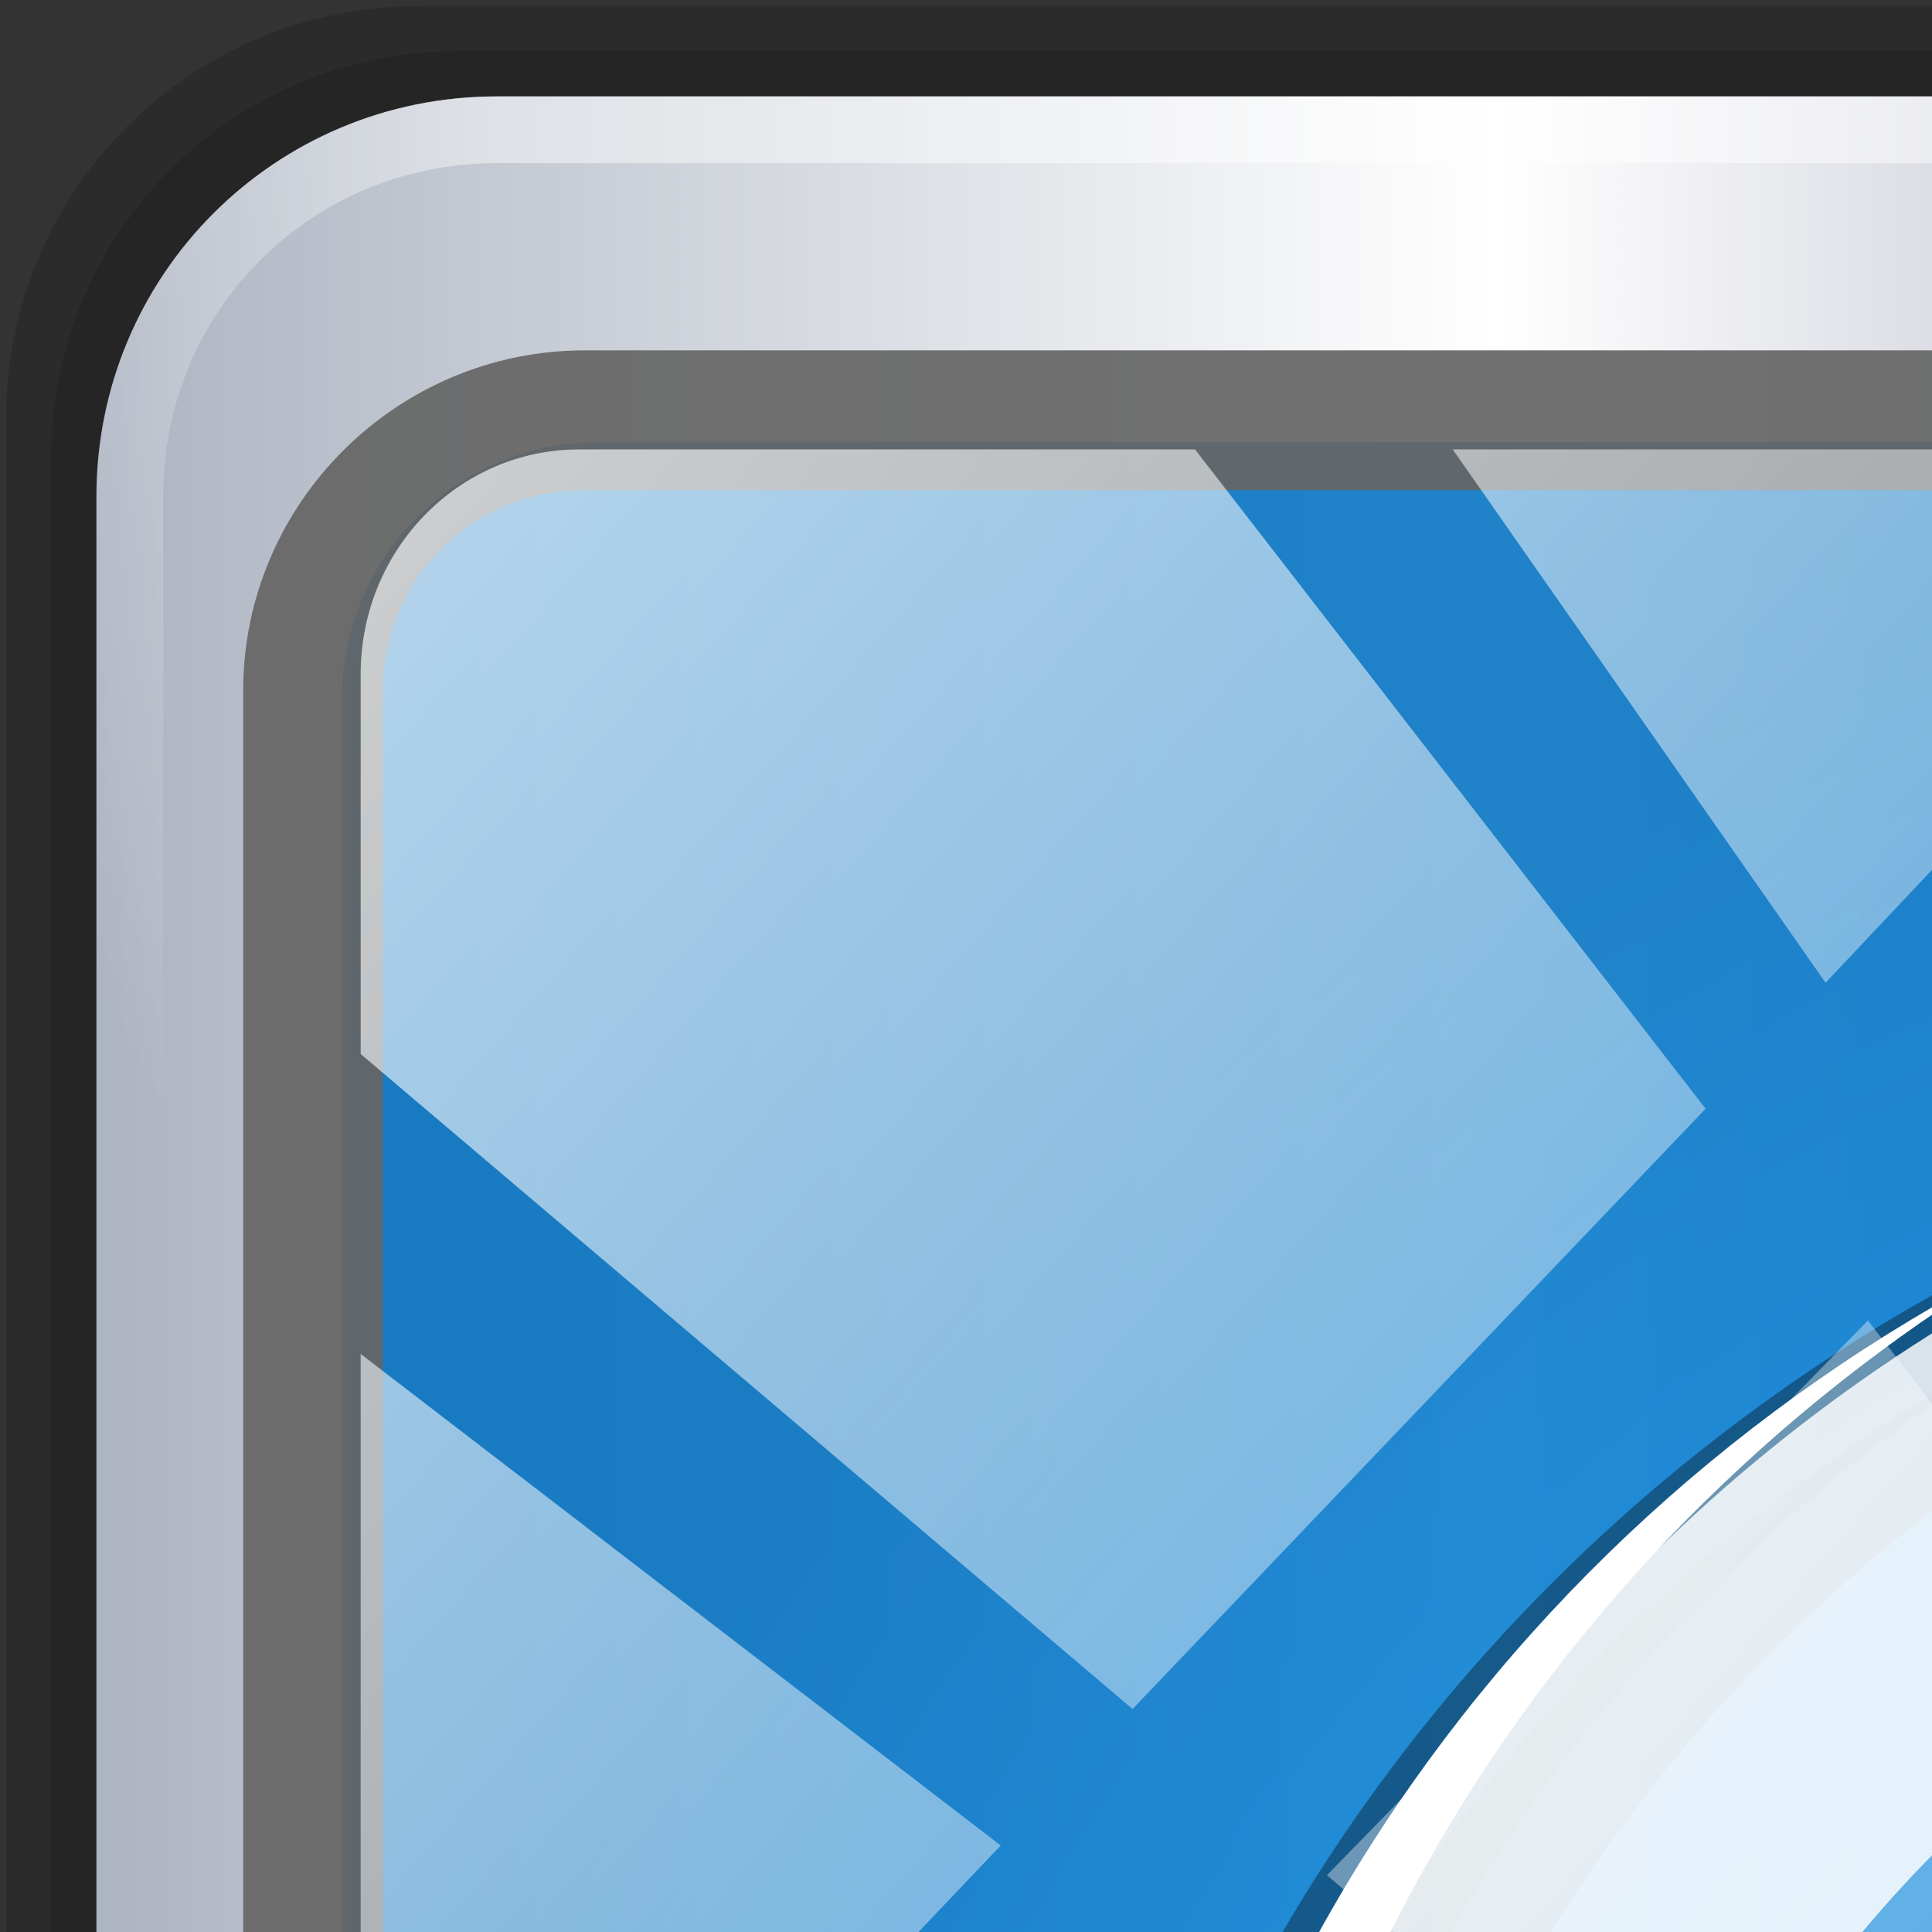 <?xml version="1.0" encoding="UTF-8" standalone="no"?>
<!-- Created with Inkscape (http://www.inkscape.org/) -->

<svg
   xmlns:dc="http://purl.org/dc/elements/1.1/"
   xmlns:cc="http://creativecommons.org/ns#"
   xmlns:rdf="http://www.w3.org/1999/02/22-rdf-syntax-ns#"
   xmlns:svg="http://www.w3.org/2000/svg"
   xmlns="http://www.w3.org/2000/svg"
   xmlns:xlink="http://www.w3.org/1999/xlink"
   xmlns:sodipodi="http://sodipodi.sourceforge.net/DTD/sodipodi-0.dtd"
   xmlns:inkscape="http://www.inkscape.org/namespaces/inkscape"
   width="32"
   height="32"
   viewBox="0 0 32 32"
   version="1.1"
   id="svg1072"
   inkscape:version="0.92.2 5c3e80d, 2017-08-06"
   sodipodi:docname="emblem-resynk.svg">
  <rect x="0" y="0" width="32" height="32" fill="#333333" stroke="none"/>
  <defs
     id="defs1066">
    <linearGradient
       y2="14.514"
       x2="50.528"
       y1="-28.642"
       x1="2.771"
       gradientUnits="userSpaceOnUse"
       id="linearGradient4967"
       xlink:href="#linearGradient4125"
       inkscape:collect="always" />
    <linearGradient
       inkscape:collect="always"
       id="linearGradient4125">
      <stop
         style="stop-color:#ffffff;stop-opacity:1;"
         offset="0"
         id="stop4127" />
      <stop
         style="stop-color:#ffffff;stop-opacity:0;"
         offset="1"
         id="stop4129" />
    </linearGradient>
    <clipPath
       id="clipPath4156-4-6-1"
       clipPathUnits="userSpaceOnUse">
      <path
         inkscape:connector-curvature="0"
         id="path4158-0-3-2"
         d="m 27.046,-55.695 -14.214,13.321 h 0.061 l 15.653,21.771 10.231,-10.546 C 38.562,-32.302 27.468,-54.819 27.046,-55.695 Z M 9.647,-39.383 -5.241,-25.321 15.988,-7.806 26.372,-18.383 Z m 31.491,12.951 -9.741,9.714 8.945,12.458 7.781,-7.555 z m -49.84,4.379 -13.754,12.982 26.283,13.846 0.061,-0.062 -0.123,-0.062 L 13.599,-5.401 -8.702,-22.053 Z m 38.015,7.401 -9.803,9.775 11.579,9.559 7.628,-7.401 -8.669,-11.009 z m 20.187,5.674 -7.383,7.216 6.188,8.542 5.82,-6.137 z m -32.195,6.322 -9.557,9.498 13.662,7.185 7.934,-7.678 z m 23.312,2.374 -7.107,6.938 8.363,6.907 5.361,-5.674 -0.061,-0.092 -0.092,0.123 -6.464,-8.203 z m -8.73,8.542 -7.505,7.339 10.354,5.458 c 1.397,-1.321 5.675,-6.123 5.851,-6.322 z"
         style="opacity:0.6;fill:#ffffff;fill-opacity:1;stroke:none" />
    </clipPath>
    <radialGradient
       inkscape:collect="always"
       xlink:href="#linearGradient4125"
       id="radialGradient4992"
       gradientUnits="userSpaceOnUse"
       gradientTransform="matrix(0.973,0,0,0.049,32.766,1105.27)"
       cx="13.948"
       cy="44.893"
       fx="13.948"
       fy="44.893"
       r="43.199" />
    <radialGradient
       inkscape:collect="always"
       xlink:href="#linearGradient4125"
       id="radialGradient3833-1"
       gradientUnits="userSpaceOnUse"
       gradientTransform="matrix(0.886,0,0,0.049,1055.941,-89.548)"
       cx="13.948"
       cy="44.893"
       fx="13.948"
       fy="44.893"
       r="43.199" />
    <radialGradient
       gradientUnits="userSpaceOnUse"
       gradientTransform="matrix(0.998,0,0,0.912,0.1,1030.583)"
       r="42.423"
       fy="46"
       fx="48"
       cy="46"
       cx="48"
       id="radialGradient5037"
       xlink:href="#linearGradient5029"
       inkscape:collect="always" />
    <linearGradient
       id="linearGradient5029">
      <stop
         id="stop5031"
         offset="0"
         style="stop-color:#0a9aff;stop-opacity:1;" />
      <stop
         id="stop5033"
         offset="1"
         style="stop-color:#0070c0;stop-opacity:1;" />
    </linearGradient>
    <linearGradient
       inkscape:collect="always"
       xlink:href="#linearGradient6139-0"
       id="linearGradient3825"
       gradientUnits="userSpaceOnUse"
       gradientTransform="matrix(1.105,0,0,1.105,-5.032,1022.592)"
       x1="6"
       y1="47"
       x2="90"
       y2="47" />
    <linearGradient
       id="linearGradient6139-0">
      <stop
         style="stop-color:#adb4c1;stop-opacity:1;"
         offset="0"
         id="stop6141-2" />
      <stop
         id="stop6151-0"
         offset="0.25"
         style="stop-color:#ffffff;stop-opacity:1;" />
      <stop
         id="stop6147-1"
         offset="0.5"
         style="stop-color:#9095aa;stop-opacity:1;" />
      <stop
         style="stop-color:#fbf9f9;stop-opacity:1;"
         offset="0.75"
         id="stop6149-4" />
      <stop
         style="stop-color:#adb3c1;stop-opacity:1;"
         offset="1"
         id="stop6143-4" />
    </linearGradient>
    <radialGradient
       inkscape:collect="always"
       xlink:href="#linearGradient4091-0-3-0-7"
       id="radialGradient3827"
       gradientUnits="userSpaceOnUse"
       gradientTransform="matrix(-1.185,0,0,-0.967,104.86,1002.014)"
       cx="48"
       cy="-27"
       fx="48"
       fy="-27"
       r="42" />
    <linearGradient
       id="linearGradient4091-0-3-0-7">
      <stop
         id="stop4093-3-6-4-2"
         offset="0"
         style="stop-color:#ffffff;stop-opacity:1;" />
      <stop
         style="stop-color:#ffffff;stop-opacity:1;"
         offset="0.8"
         id="stop4099-6-1-8-3" />
      <stop
         id="stop4095-1-0-7-9"
         offset="1"
         style="stop-color:#ffffff;stop-opacity:0;" />
    </linearGradient>
    <linearGradient
       inkscape:collect="always"
       xlink:href="#linearGradient3832-0-6-1-1"
       id="linearGradient3829"
       gradientUnits="userSpaceOnUse"
       gradientTransform="matrix(0.998,0,0,0.998,0.1,1026.62)"
       x1="1.5"
       y1="88.172"
       x2="94.5"
       y2="88.172" />
    <linearGradient
       id="linearGradient3832-0-6-1-1">
      <stop
         id="stop3834-6-3-7-1"
         offset="0"
         style="stop-color:#000000;stop-opacity:1;" />
      <stop
         style="stop-color:#000000;stop-opacity:0.588;"
         offset="0.1"
         id="stop3872-2-4" />
      <stop
         id="stop3844-6-2-7-6"
         offset="0.9"
         style="stop-color:#000000;stop-opacity:0.588;" />
      <stop
         id="stop3836-5-0-2-9"
         offset="1"
         style="stop-color:#000000;stop-opacity:1;" />
    </linearGradient>
    <linearGradient
       gradientTransform="scale(1.006,0.994)"
       gradientUnits="userSpaceOnUse"
       id="ButtonShadow-1"
       y2="7.017"
       x2="45.448"
       y1="92.54"
       x1="45.448">
      <stop
         offset="0"
         style="stop-color:#000000;stop-opacity:1"
         id="stop3750-9" />
      <stop
         offset="1"
         style="stop-color:#000000;stop-opacity:0.588"
         id="stop3752-9" />
    </linearGradient>
    <filter
       style="color-interpolation-filters:sRGB"
       id="filter3174-3-8">
      <feGaussianBlur
         stdDeviation="1.71"
         id="feGaussianBlur3176-6-9" />
    </filter>
  </defs>
  <sodipodi:namedview
     id="base"
     pagecolor="#ffffff"
     bordercolor="#666666"
     borderopacity="1.0"
     inkscape:pageopacity="0.0"
     inkscape:pageshadow="2"
     inkscape:zoom="1.9352862"
     inkscape:cx="151.85265"
     inkscape:cy="48"
     inkscape:document-units="px"
     inkscape:current-layer="layer1"
     showgrid="false"
     inkscape:showpageshadow="false"
     units="px"
     inkscape:lockguides="true"
     inkscape:window-width="1280"
     inkscape:window-height="948"
     inkscape:window-x="0"
     inkscape:window-y="17"
     inkscape:window-maximized="1">
    <sodipodi:guide
       position="0,0"
       orientation="0,96"
       id="guide1621"
       inkscape:locked="true" />
    <sodipodi:guide
       position="96,0"
       orientation="-96,0"
       id="guide1623"
       inkscape:locked="true" />
    <sodipodi:guide
       position="96,96"
       orientation="0,-96"
       id="guide1625"
       inkscape:locked="true" />
    <sodipodi:guide
       position="0,96"
       orientation="96,0"
       id="guide1627"
       inkscape:locked="true" />
  </sodipodi:namedview>
  <g
     inkscape:label="Livello 1"
     inkscape:groupmode="layer"
     id="layer1"
     transform="translate(0,-1026.52)">
    <path
       inkscape:connector-curvature="0"
       id="path3288"
       d="M 89.057,1026.62 H 6.943 c -3.791,0 -6.843,3.052 -6.843,6.843 v 82.114 c 0,3.791 3.052,6.843 6.843,6.843 H 89.057 c 3.791,0 6.843,-3.052 6.843,-6.843 v -82.114 c 0,-3.791 -3.052,-6.843 -6.843,-6.843 z"
       style="display:inline;opacity:0.15;fill:#000000;fill-opacity:1;fill-rule:nonzero;stroke:none;stroke-width:0.998" />
    <path
       style="display:inline;opacity:0.15;fill:#000000;fill-opacity:1;fill-rule:nonzero;stroke:none;stroke-width:0.998"
       d="M 88.416,1027.368 H 7.584 c -3.732,0 -6.736,3.004 -6.736,6.736 v 80.831 c 0,3.732 3.004,6.736 6.736,6.736 H 88.416 c 3.732,0 6.736,-3.004 6.736,-6.736 v -80.831 c 0,-3.732 -3.004,-6.736 -6.736,-6.736 z"
       id="path4085"
       inkscape:connector-curvature="0" />
    <path
       inkscape:connector-curvature="0"
       id="rect4251-1"
       d="M 87.774,1028.117 H 8.226 c -3.672,0 -6.629,2.957 -6.629,6.629 v 79.548 c 0,3.672 2.957,6.629 6.629,6.629 H 87.774 c 3.672,0 6.629,-2.957 6.629,-6.629 v -79.548 c 0,-3.672 -2.957,-6.629 -6.629,-6.629 z"
       style="display:inline;fill:url(#linearGradient3825);fill-opacity:1;fill-rule:nonzero;stroke:none;stroke-width:0.998" />
    <path
       inkscape:connector-curvature="0"
       id="path4236-5"
       d="m 8.226,1028.117 c -3.672,0 -6.629,2.957 -6.629,6.629 v 16.573 h 1.105 v -16.573 c 0,-3.079 2.445,-5.524 5.524,-5.524 H 87.774 c 3.08,0 5.524,2.445 5.524,5.524 v 16.573 h 1.105 v -16.573 c 0,-3.672 -2.957,-6.629 -6.629,-6.629 z"
       style="display:inline;opacity:0.45;fill:url(#radialGradient3827);fill-opacity:1;fill-rule:nonzero;stroke:none;stroke-width:1.105" />
    <path
       id="path4118"
       d="m 1.597,1108.293 v 5.987 c 0,3.672 2.97,6.642 6.642,6.642 H 87.761 c 3.672,0 6.642,-2.97 6.642,-6.642 v -5.987 c 0,3.672 -2.97,6.642 -6.642,6.642 H 8.239 c -3.672,0 -6.642,-2.97 -6.642,-6.642 z"
       style="display:inline;opacity:0.891;fill:url(#linearGradient3829);fill-opacity:1;fill-rule:nonzero;stroke:none;stroke-width:0.998"
       inkscape:connector-curvature="0" />
    <rect
       style="display:inline;opacity:0.873;fill:url(#radialGradient5037);fill-opacity:1;stroke:none;stroke-width:0.998"
       id="rect4301"
       width="84.67"
       height="77.359"
       x="5.665"
       y="1033.844"
       ry="4.241" />
    <path
       style="color:#000000;font-style:normal;font-variant:normal;font-weight:normal;font-stretch:normal;font-size:medium;line-height:normal;font-family:Sans;-inkscape-font-specification:Sans;text-indent:0;text-align:start;text-decoration:none;text-decoration-line:none;letter-spacing:normal;word-spacing:normal;text-transform:none;writing-mode:lr-tb;direction:ltr;baseline-shift:baseline;text-anchor:start;display:inline;overflow:visible;visibility:visible;fill:#666666;fill-opacity:0.923;stroke:none;stroke-width:2.371;marker:none;enable-background:accumulate"
       d="m 9.684,1032.323 c -3.11,0 -5.656,2.534 -5.656,5.634 v 69.134 c 0,3.1 2.546,5.634 5.656,5.634 H 86.316 c 3.11,0 5.656,-2.534 5.656,-5.634 v -69.134 c 0,-3.1 -2.546,-5.634 -5.656,-5.634 z m 0,2.315 H 86.316 c 1.884,0 3.345,1.477 3.345,3.32 v 69.134 c 0,1.843 -1.461,3.32 -3.345,3.32 H 9.684 c -1.884,0 -3.345,-1.477 -3.345,-3.32 v -69.134 c 0,-1.843 1.461,-3.32 3.345,-3.32 z"
       id="path4989"
       inkscape:connector-curvature="0" />
    <g
       id="g1190"
       transform="translate(0,2)">
      <path
         inkscape:connector-curvature="0"
         style="opacity:0.84;fill:#000000;fill-opacity:0.357;stroke:#000000;stroke-width:2.856;stroke-miterlimit:4;stroke-dasharray:none;stroke-opacity:0.426;enable-background:new"
         d="m 73.518,1043.661 -6.664,6.563 c 0.12,0.114 0.236,0.232 0.353,0.348 l 6.311,-6.215 z m -39.942,3.086 c -8.726,4.492 -14.697,13.45 -14.697,23.818 0,14.858 12.231,26.904 27.319,26.904 5.293,0 10.201,-1.481 14.388,-4.042 -3.803,1.971 -8.113,3.086 -12.711,3.086 -15.088,0 -27.319,-12.045 -27.319,-26.904 0,-9.684 5.224,-18.124 13.02,-22.862 z m 14.3,2.695 c -3.984,0 -7.766,1.14 -11.034,3.216 2.854,-1.446 6.052,-2.26 9.357,-2.26 5.472,0 10.606,2.101 14.476,5.911 l -7.635,7.519 h 20.478 v -0.956 H 54.716 l 7.635,-7.519 c -3.871,-3.81 -9.004,-5.911 -14.476,-5.911 z m 13.726,34.423 c -0.299,0.335 -0.604,0.638 -0.927,0.956 -0.967,0.953 -2.023,1.831 -3.134,2.564 1.594,-0.847 3.114,-1.911 4.458,-3.173 z"
         id="path3481" />
      <path
         inkscape:connector-curvature="0"
         id="path7422"
         d="m 46.688,1042.39 c -15.088,0 -27.319,12.045 -27.319,26.904 0,14.859 12.231,26.904 27.319,26.904 8.199,0 15.559,-3.54 20.567,-9.171 l -5.164,-4.433 c -0.299,0.335 -0.604,0.638 -0.927,0.956 -3.869,3.812 -9.004,5.911 -14.476,5.911 -5.472,0 -10.606,-2.101 -14.476,-5.911 -3.871,-3.81 -6.002,-8.867 -6.002,-14.256 0,-5.389 2.133,-10.444 6.002,-14.256 3.869,-3.812 9.004,-5.911 14.476,-5.911 5.472,0 10.606,2.101 14.476,5.911 l -7.635,7.519 h 20.478 v -20.167 l -7.988,7.867 c -4.943,-4.869 -11.788,-7.867 -19.331,-7.867 z"
         style="fill:#ffffff;fill-opacity:0.834;stroke:none;stroke-width:1.384;stroke-miterlimit:4;stroke-dasharray:none;stroke-opacity:1;enable-background:new" />
      <path
         id="path18136"
         d="m 73.197,1042.4 -6.664,6.563 c 0.12,0.114 0.236,0.232 0.353,0.348 l 6.311,-6.215 z m -39.942,3.086 c -8.726,4.492 -14.697,13.45 -14.697,23.818 0,14.858 12.231,26.904 27.319,26.904 5.293,0 10.201,-1.481 14.388,-4.042 -3.803,1.971 -8.113,3.086 -12.711,3.086 -15.088,0 -27.319,-12.045 -27.319,-26.904 0,-9.684 5.224,-18.124 13.02,-22.862 z m 14.3,2.695 c -3.984,0 -7.766,1.14 -11.034,3.216 2.854,-1.446 6.052,-2.26 9.357,-2.26 5.472,0 10.606,2.101 14.476,5.911 l -7.635,7.519 h 20.478 v -0.956 H 54.396 l 7.635,-7.519 c -3.871,-3.81 -9.004,-5.911 -14.476,-5.911 z m 13.726,34.423 c -0.299,0.335 -0.604,0.638 -0.927,0.956 -0.967,0.953 -2.023,1.831 -3.134,2.564 1.594,-0.847 3.114,-1.911 4.458,-3.173 z"
         style="fill:#ffffff;fill-opacity:1;stroke:none;stroke-width:1.384;stroke-miterlimit:4;stroke-dasharray:none;stroke-opacity:1;enable-background:new"
         inkscape:connector-curvature="0" />
    </g>
    <rect
       transform="matrix(0.914,0,0,0.94,4.146,1062.164)"
       style="display:inline;fill:url(#linearGradient4967);fill-opacity:1;stroke:none;opacity:0.675"
       id="rect4146"
       width="92"
       height="92"
       x="2"
       y="-30"
       rx="3.957"
       ry="3.957"
       clip-path="url(#clipPath4156-4-6-1)" />
    <rect
       style="display:inline;opacity:0.55;fill:url(#radialGradient4992);fill-opacity:1;stroke:none;stroke-width:0.998"
       id="rect4131"
       width="84.074"
       height="4.241"
       x="4.302"
       y="1105.353"
       rx="0"
       ry="4.241" />
    <rect
       ry="4.241"
       rx="0"
       y="-89.465"
       x="1030.01"
       height="4.241"
       width="76.59"
       id="rect4141"
       style="display:inline;opacity:0.55;fill:url(#radialGradient3833-1);fill-opacity:1;stroke:none;stroke-width:0.998"
       transform="rotate(90)" />
  </g>
</svg>
